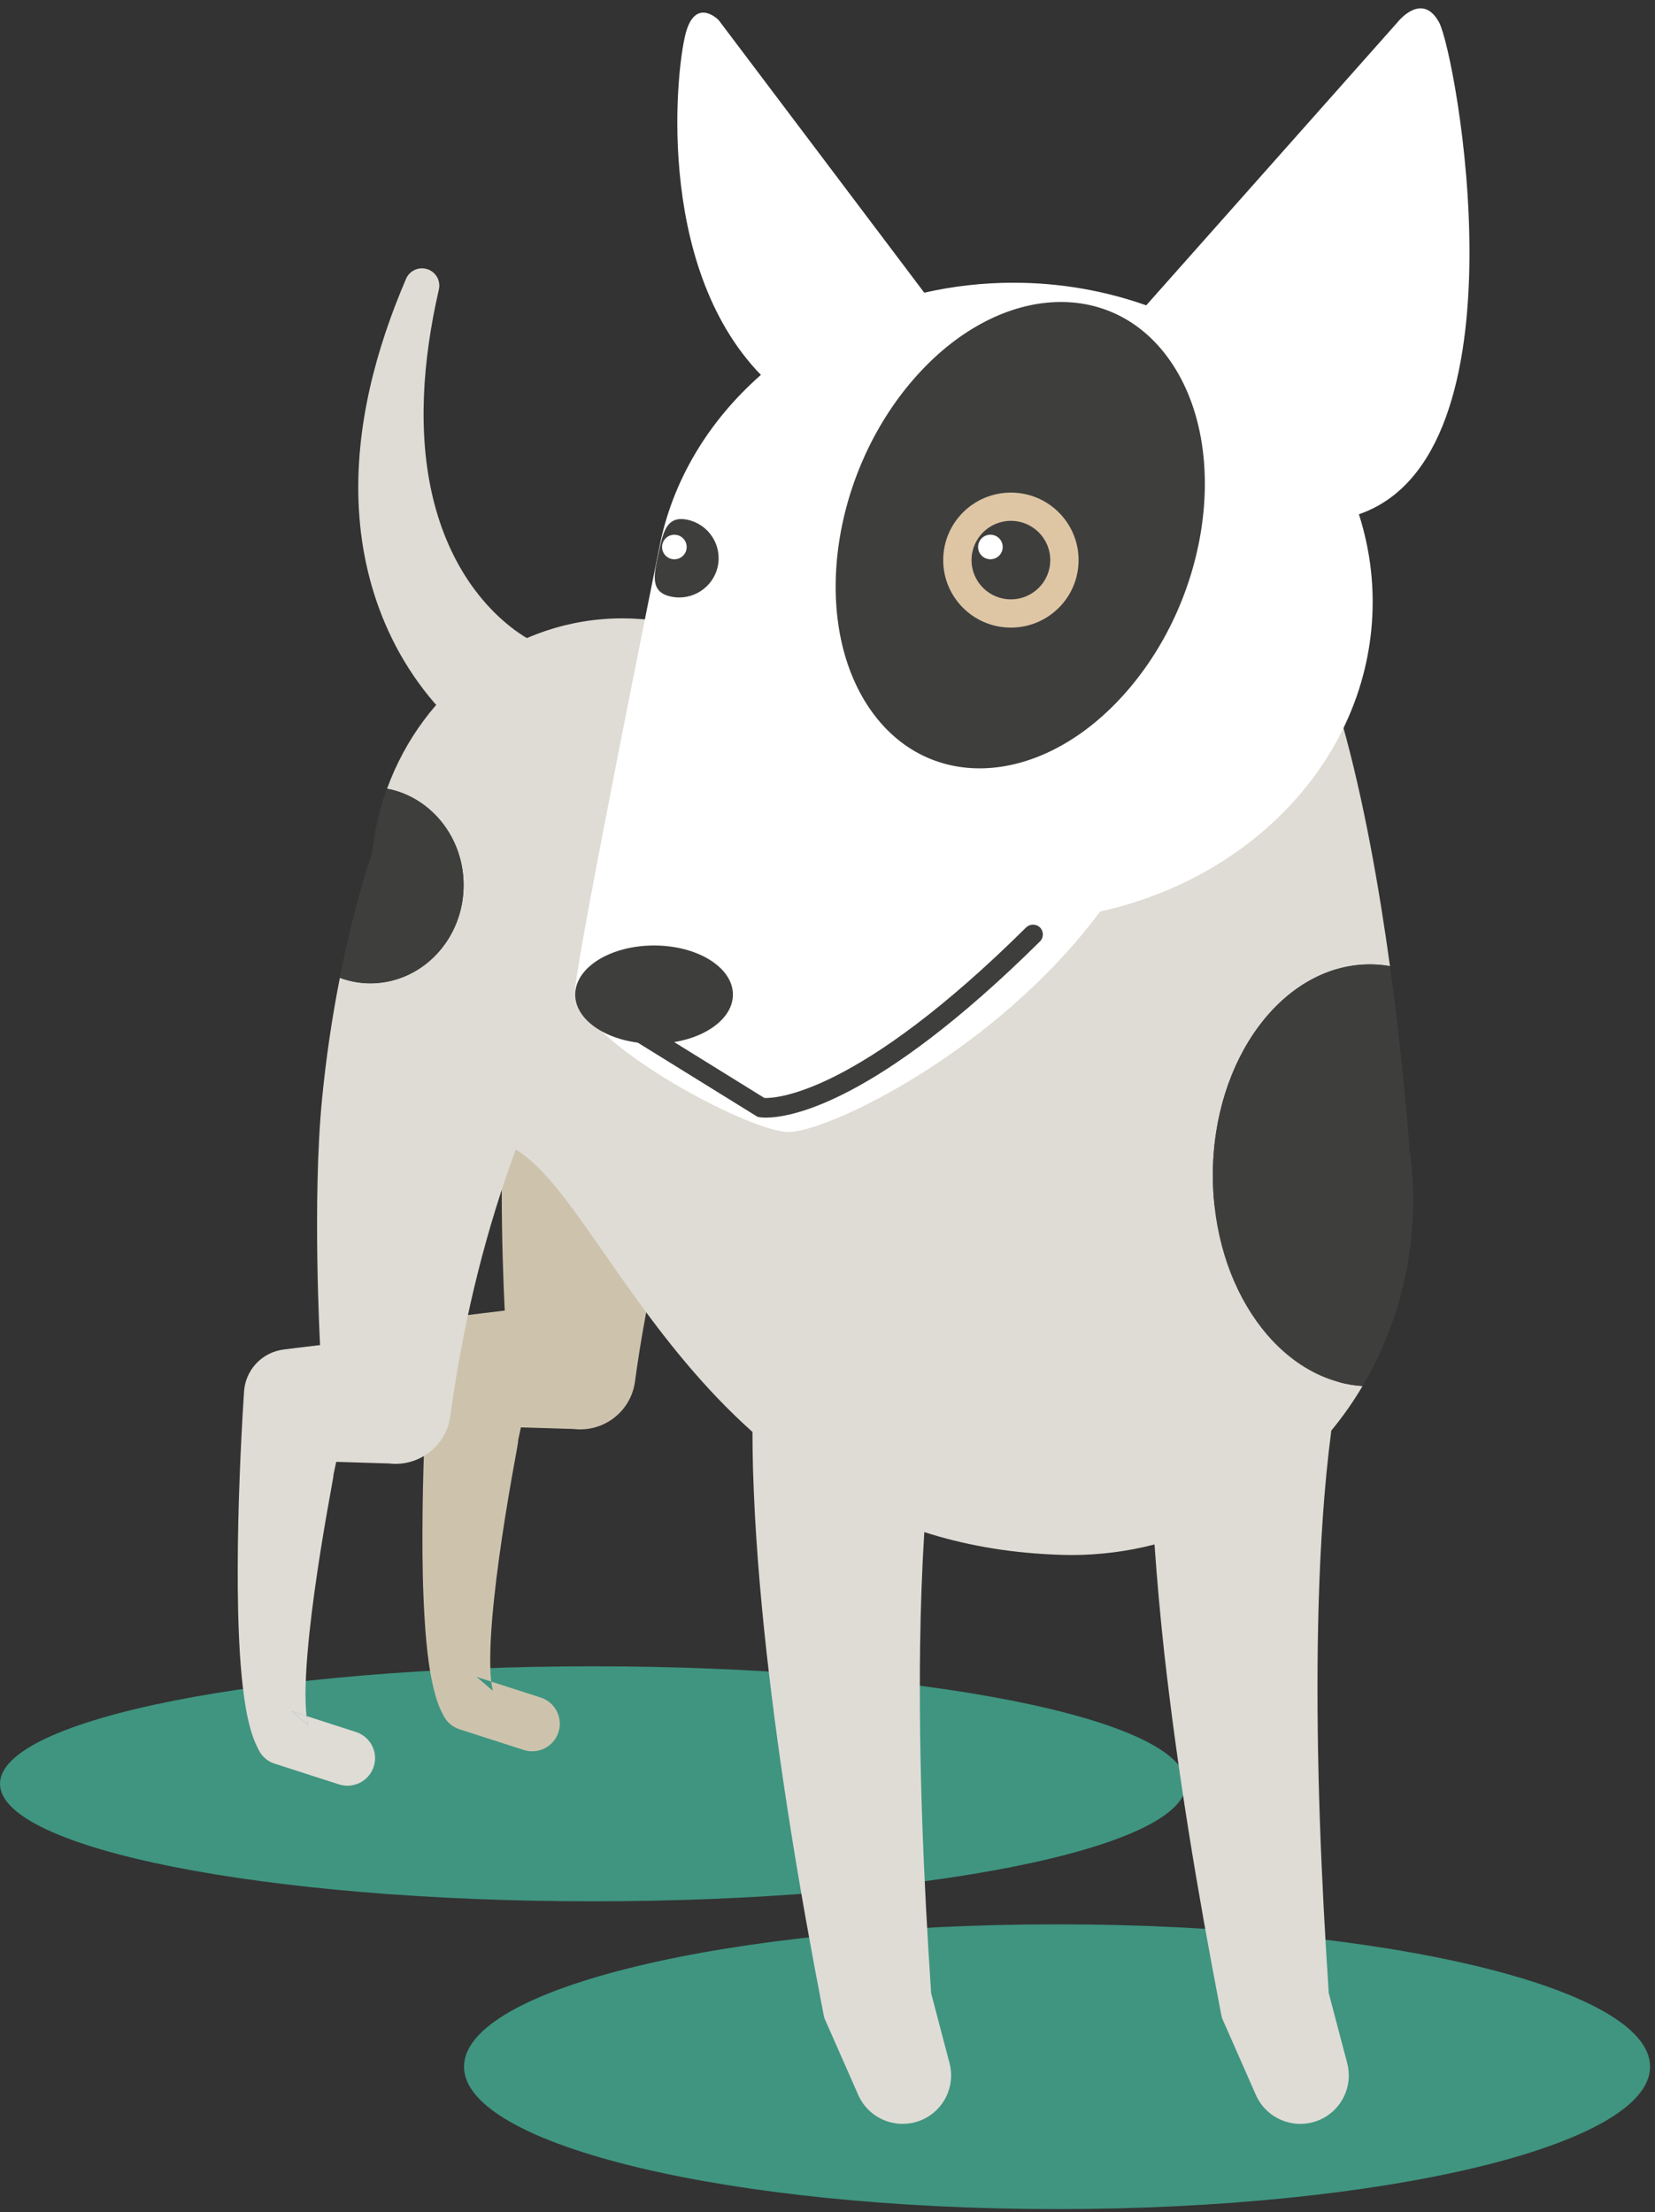 <?xml version="1.0" encoding="UTF-8" standalone="no"?>
<svg width="107px" height="143px" viewBox="0 0 107 143" version="1.1" xmlns="http://www.w3.org/2000/svg" xmlns:xlink="http://www.w3.org/1999/xlink" xmlns:sketch="http://www.bohemiancoding.com/sketch/ns">
    <rect x="0" y="0" width="107" height="143" fill="#333333" stroke="none"/>
    <!-- Generator: Sketch 3.5.1 (25234) - http://www.bohemiancoding.com/sketch -->
    <title>Group 2</title>
    <desc>Created with Sketch.</desc>
    <defs></defs>
    <g id="HOME" stroke="none" stroke-width="1" fill="none" fill-rule="evenodd" sketch:type="MSPage">
        <g id="Homepage-2" sketch:type="MSArtboardGroup" transform="translate(-1209, -375)">
            <g id="Group-2" sketch:type="MSLayerGroup" transform="translate(1209, 375)">
                <path d="M106.682,133.602 C106.682,138.686 89.516,142.807 68.341,142.807 C47.166,142.807 30,138.686 30,133.602 C30,128.518 47.166,124.399 68.341,124.399 C89.516,124.399 106.682,128.518 106.682,133.602" id="Imported-Layers-Copy-2" fill="#3F9580" sketch:type="MSShapeGroup"></path>
                <path d="M76.682,115.313 C76.682,119.509 59.516,122.91 38.341,122.91 C17.166,122.91 0,119.509 0,115.313 C0,111.118 17.166,107.718 38.341,107.718 C59.516,107.718 76.682,111.118 76.682,115.313" id="Imported-Layers-Copy-2" fill="#3F9580" sketch:type="MSShapeGroup"></path>
                <g id="Group-Copy-6" transform="translate(15, 0)" sketch:type="MSShapeGroup">
                    <path d="M22.761,48.453 C22.641,48.674 22.592,48.781 22.523,48.921 L22.354,49.293 L22.064,49.983 C21.88,50.432 21.711,50.866 21.553,51.299 C21.235,52.159 20.955,53.004 20.692,53.845 C20.171,55.528 19.734,57.191 19.356,58.854 C18.603,62.176 18.087,65.484 17.764,68.778 C17.116,75.365 17.634,84.722 17.634,84.722 L16.055,84.912 L15.294,85.005 C13.839,85.181 12.761,86.391 12.715,87.808 L12.715,87.808 C12.585,89.705 12.499,91.543 12.427,93.409 C12.359,95.269 12.317,97.133 12.312,99.007 C12.305,100.876 12.334,102.754 12.454,104.663 C12.509,105.619 12.595,106.583 12.734,107.574 C12.81,108.071 12.896,108.577 13.022,109.106 C13.159,109.644 13.292,110.188 13.667,110.891 L13.667,110.891 C13.881,111.332 14.258,111.64 14.69,111.782 L14.715,111.792 L18.858,113.126 C19.794,113.429 20.802,112.916 21.106,111.979 C21.409,111.045 20.895,110.04 19.955,109.737 L15.812,108.402 L16.861,109.299 C16.833,109.178 16.76,108.816 16.735,108.458 C16.701,108.089 16.693,107.682 16.693,107.268 C16.696,106.433 16.745,105.565 16.818,104.692 C16.963,102.94 17.194,101.161 17.457,99.387 C17.722,97.608 18.024,95.824 18.353,94.045 C18.677,92.273 18.304,94.007 18.677,92.273 L18.677,92.273 L22.084,92.376 C24.018,92.61 25.778,91.255 26.05,89.338 L26.193,88.32 C27.049,82.514 28.473,76.873 30.466,71.588 C31.462,68.946 32.604,66.391 33.88,63.98 C34.52,62.777 35.194,61.607 35.897,60.505 C36.249,59.954 36.609,59.419 36.968,58.919 C37.145,58.67 37.329,58.428 37.503,58.207 C37.591,58.098 37.678,57.99 37.758,57.896 L37.873,57.772 C37.9,57.745 37.949,57.691 37.925,57.75 C40.498,53.573 39.191,48.106 35.004,45.538 C30.817,42.97 25.336,44.274 22.761,48.453 L22.761,48.453 Z" id="Shape" fill="#CDC3AD"></path>
                    <path d="M3.871,110.624 L4.819,110.933 C4.852,111.199 4.899,111.433 4.919,111.526 L3.871,110.624 L3.871,110.624 Z" id="Shape" fill="#DFDCD5"></path>
                    <path d="M0.37,101.23 C0.363,103.103 0.393,104.981 0.508,106.889 C0.57,107.842 0.653,108.806 0.796,109.799 C0.867,110.296 0.953,110.802 1.08,111.334 C1.217,111.869 1.352,112.413 1.725,113.12 L1.725,113.12 C1.939,113.561 2.315,113.869 2.747,114.01 L2.773,114.017 L6.912,115.351 C7.854,115.654 8.859,115.141 9.163,114.203 C9.467,113.269 8.952,112.268 8.012,111.965 L4.818,110.933 C4.85,111.199 4.897,111.433 4.917,111.526 L3.871,110.626 L4.819,110.935 C4.809,110.853 4.803,110.77 4.796,110.686 C4.762,110.318 4.75,109.91 4.75,109.493 C4.754,108.665 4.806,107.793 4.877,106.92 C5.024,105.168 5.253,103.389 5.516,101.615 C5.78,99.836 6.083,98.056 6.407,96.277 C6.737,94.501 6.365,96.235 6.737,94.501 L10.144,94.606 C12.077,94.836 13.838,93.482 14.109,91.568 L14.253,90.547 C15.083,84.919 16.448,79.454 18.346,74.311 C18.978,74.708 19.639,75.264 20.331,76.033 C23.601,79.668 27.299,86.898 33.649,92.568 C33.65,93.379 33.661,94.185 33.684,94.984 C33.802,99.015 34.135,102.948 34.563,106.847 C35.434,114.634 36.71,122.273 38.173,129.85 L38.259,130.294 C38.276,130.386 38.305,130.477 38.342,130.56 L40.488,135.428 C41.185,137.009 43.035,137.726 44.621,137.032 C46.052,136.401 46.776,134.836 46.391,133.377 L45.2,128.848 C44.699,121.314 44.391,113.784 44.488,106.356 C44.523,103.897 44.609,101.455 44.758,99.042 C47.25,99.841 50.004,100.356 53.067,100.491 C53.111,100.494 53.153,100.498 53.193,100.498 C53.548,100.514 53.904,100.521 54.263,100.525 C56.12,100.525 57.92,100.287 59.643,99.841 C59.805,102.194 60.019,104.532 60.272,106.849 C61.143,114.636 62.421,122.275 63.882,129.851 L63.968,130.296 C63.985,130.388 64.014,130.479 64.052,130.561 L66.197,135.43 C66.896,137.01 68.747,137.727 70.332,137.034 C71.763,136.403 72.487,134.838 72.102,133.379 L70.909,128.85 C70.408,121.315 70.1,113.786 70.197,106.358 C70.251,102.63 70.406,98.926 70.75,95.326 C70.843,94.37 70.951,93.416 71.072,92.48 C71.817,91.58 72.493,90.617 73.092,89.604 C72.578,89.57 72.073,89.486 71.58,89.355 C71.693,88.773 71.815,88.201 71.947,87.669 C72.044,87.293 72.146,86.935 72.249,86.627 C72.299,86.472 72.353,86.327 72.395,86.216 C72.422,86.164 72.443,86.117 72.458,86.092 C72.466,86.078 72.471,86.072 72.475,86.085 C72.475,86.088 72.471,86.099 72.466,86.119 L72.451,86.164 L72.424,86.237 C72.407,86.272 72.4,86.292 72.407,86.279 L72.411,86.265 C73.95,83.093 72.615,79.273 69.434,77.741 C67.478,76.797 65.281,76.938 63.519,77.925 C63.452,77.287 63.415,76.642 63.415,75.986 C63.415,68.455 67.962,62.347 73.573,62.347 C74.012,62.347 74.442,62.388 74.866,62.46 C73.462,52.25 70.878,39.842 66.32,35.296 C66.32,35.296 42.647,44.651 30.108,40.75 C28.573,40.246 26.941,39.973 25.243,39.973 C18.296,39.973 12.366,44.547 10.022,50.989 C10.218,51.025 10.41,51.072 10.599,51.129 C13.122,51.886 14.973,54.327 14.973,57.226 C14.973,60.314 12.876,62.884 10.101,63.453 C9.725,63.529 9.34,63.571 8.945,63.571 C8.252,63.571 7.589,63.441 6.973,63.214 C6.456,65.823 6.08,68.421 5.824,71.011 C5.179,77.595 5.694,86.952 5.694,86.952 L4.117,87.142 L3.355,87.238 C1.898,87.413 0.822,88.625 0.773,90.042 L0.773,90.042 C0.648,91.938 0.559,93.773 0.489,95.639 C0.418,97.497 0.375,99.36 0.37,101.23 L0.37,101.23 Z M10.727,77.59 C10.727,77.59 10.776,77.494 10.861,77.337 L10.727,77.59 L10.727,77.59 Z" id="Shape" fill="#DFDCD5"></path>
                    <path id="Shape" fill="#DFDCD5" d="M10.862,77.336 L10.729,77.588 C10.727,77.59 10.778,77.494 10.862,77.336 L10.862,77.336 Z"></path>
                    <path d="M63.413,75.977 C63.413,68.446 67.961,62.339 73.572,62.339 C74.01,62.339 74.441,62.379 74.864,62.452 C75.527,67.265 75.926,71.592 76.143,74.375 C76.285,75.427 76.364,76.499 76.364,77.586 C76.364,81.991 75.168,86.102 73.092,89.596 C67.706,89.259 63.413,83.293 63.413,75.977 L63.413,75.977 Z" id="Shape" fill="#3E3E3D"></path>
                    <path d="M7.417,61.078 C7.793,59.416 8.232,57.751 8.751,56.07 C8.848,55.76 8.95,55.449 9.055,55.139 C9.212,53.689 9.539,52.295 10.02,50.979 C10.216,51.015 10.409,51.062 10.598,51.119 C13.12,51.876 14.972,54.316 14.972,57.216 C14.972,60.304 12.874,62.874 10.1,63.443 C9.723,63.519 9.339,63.561 8.944,63.561 C8.25,63.561 7.587,63.431 6.971,63.204 C7.109,62.499 7.255,61.789 7.417,61.078 L7.417,61.078 Z" id="Shape" fill="#3E3E3D"></path>
                    <path d="M27.623,35.417 L27.623,35.417 C28.456,31.077 30.817,27.203 34.194,24.236 C27.231,17.062 28.741,3.926 29.396,1.932 C30.071,-0.131 31.462,1.298 31.462,1.298 L44.756,18.921 C46.599,18.502 48.526,18.277 50.517,18.277 C53.553,18.277 56.45,18.8 59.108,19.739 L59.106,19.739 L75.338,1.456 C75.338,1.456 76.93,-0.606 78.045,1.456 C79.122,3.452 83.921,29.436 72.856,33.245 C73.432,35.044 73.747,36.942 73.747,38.904 C73.747,48.581 66.248,56.696 56.128,58.923 C49.322,68.059 38.482,73.18 35.981,73.18 C33.335,73.18 21.878,66.992 22.197,63.817 C22.513,60.646 27.623,35.417 27.623,35.417 L27.623,35.417 Z" id="Shape" fill="#FFFFFF"></path>
                    <path d="M60.703,23.394 C56.896,17.823 49.448,18.323 44.069,24.51 C38.689,30.696 37.414,40.228 41.221,45.799 C45.029,51.369 52.476,50.87 57.856,44.683 C63.236,38.496 64.51,28.965 60.703,23.394 L60.703,23.394 Z" id="Oval" fill="#3E3E3D"></path>
                    <ellipse id="Oval" fill="#DEC6A5" cx="50.357" cy="36.208" rx="4.376" ry="4.364"></ellipse>
                    <ellipse id="Oval" fill="#3E3E3D" cx="50.357" cy="36.208" rx="2.545" ry="2.538"></ellipse>
                    <path d="M27.57,35.796 C27.273,37.166 27.005,38.271 28.379,38.566 C29.752,38.86 31.107,37.989 31.404,36.619 C31.701,35.247 30.824,33.898 29.452,33.601 C28.075,33.308 27.864,34.424 27.57,35.796 L27.57,35.796 Z" id="Shape" fill="#3E3E3D"></path>
                    <ellipse id="Oval" fill="#3E3E3D" cx="27.287" cy="64.295" rx="5.098" ry="3.174"></ellipse>
                    <path d="M34.521,72.248 C36.05,72.248 41.609,71.386 52.238,60.858 C52.486,60.611 52.486,60.208 52.242,59.961 C51.994,59.712 51.589,59.712 51.34,59.956 C40.414,70.782 35.151,71.006 34.42,70.979 L26.347,65.976 C26.048,65.792 25.657,65.883 25.471,66.181 C25.287,66.481 25.377,66.871 25.675,67.056 L33.971,72.193 L34.086,72.219 C34.12,72.224 34.263,72.248 34.521,72.248 L34.521,72.248 Z" id="Shape" fill="#3E3E3D"></path>
                    <ellipse id="Oval" fill="#FFFFFF" cx="49.032" cy="35.36" rx="0.796" ry="0.794"></ellipse>
                    <ellipse id="Oval" fill="#FFFFFF" cx="28.6" cy="35.362" rx="0.796" ry="0.794"></ellipse>
                    <path d="M19.528,41.472 C19.563,41.501 19.514,41.479 19.489,41.471 L19.379,41.422 C19.298,41.381 19.209,41.334 19.119,41.282 C18.941,41.18 18.753,41.062 18.569,40.934 C18.195,40.678 17.827,40.387 17.472,40.072 C16.759,39.438 16.102,38.702 15.523,37.893 C14.362,36.272 13.514,34.34 13.004,32.245 C12.491,30.15 12.32,27.9 12.408,25.618 C12.496,23.335 12.847,21.018 13.373,18.718 L13.375,18.712 C13.512,18.112 13.136,17.511 12.533,17.375 C11.996,17.252 11.461,17.536 11.252,18.024 C10.279,20.293 9.458,22.662 8.9,25.146 C8.346,27.629 8.051,30.23 8.201,32.905 C8.35,35.57 8.957,38.312 10.157,40.89 C10.754,42.178 11.497,43.418 12.388,44.582 C12.833,45.165 13.319,45.727 13.848,46.265 C14.116,46.535 14.393,46.801 14.691,47.065 C14.845,47.196 14.997,47.326 15.164,47.457 L15.425,47.659 C15.525,47.731 15.604,47.792 15.77,47.896 C17.547,48.931 19.831,48.332 20.868,46.56 C21.907,44.783 21.306,42.506 19.528,41.472 L19.528,41.472 Z" id="Shape" fill="#DFDCD5"></path>
                </g>
            </g>
        </g>
    </g>
</svg>